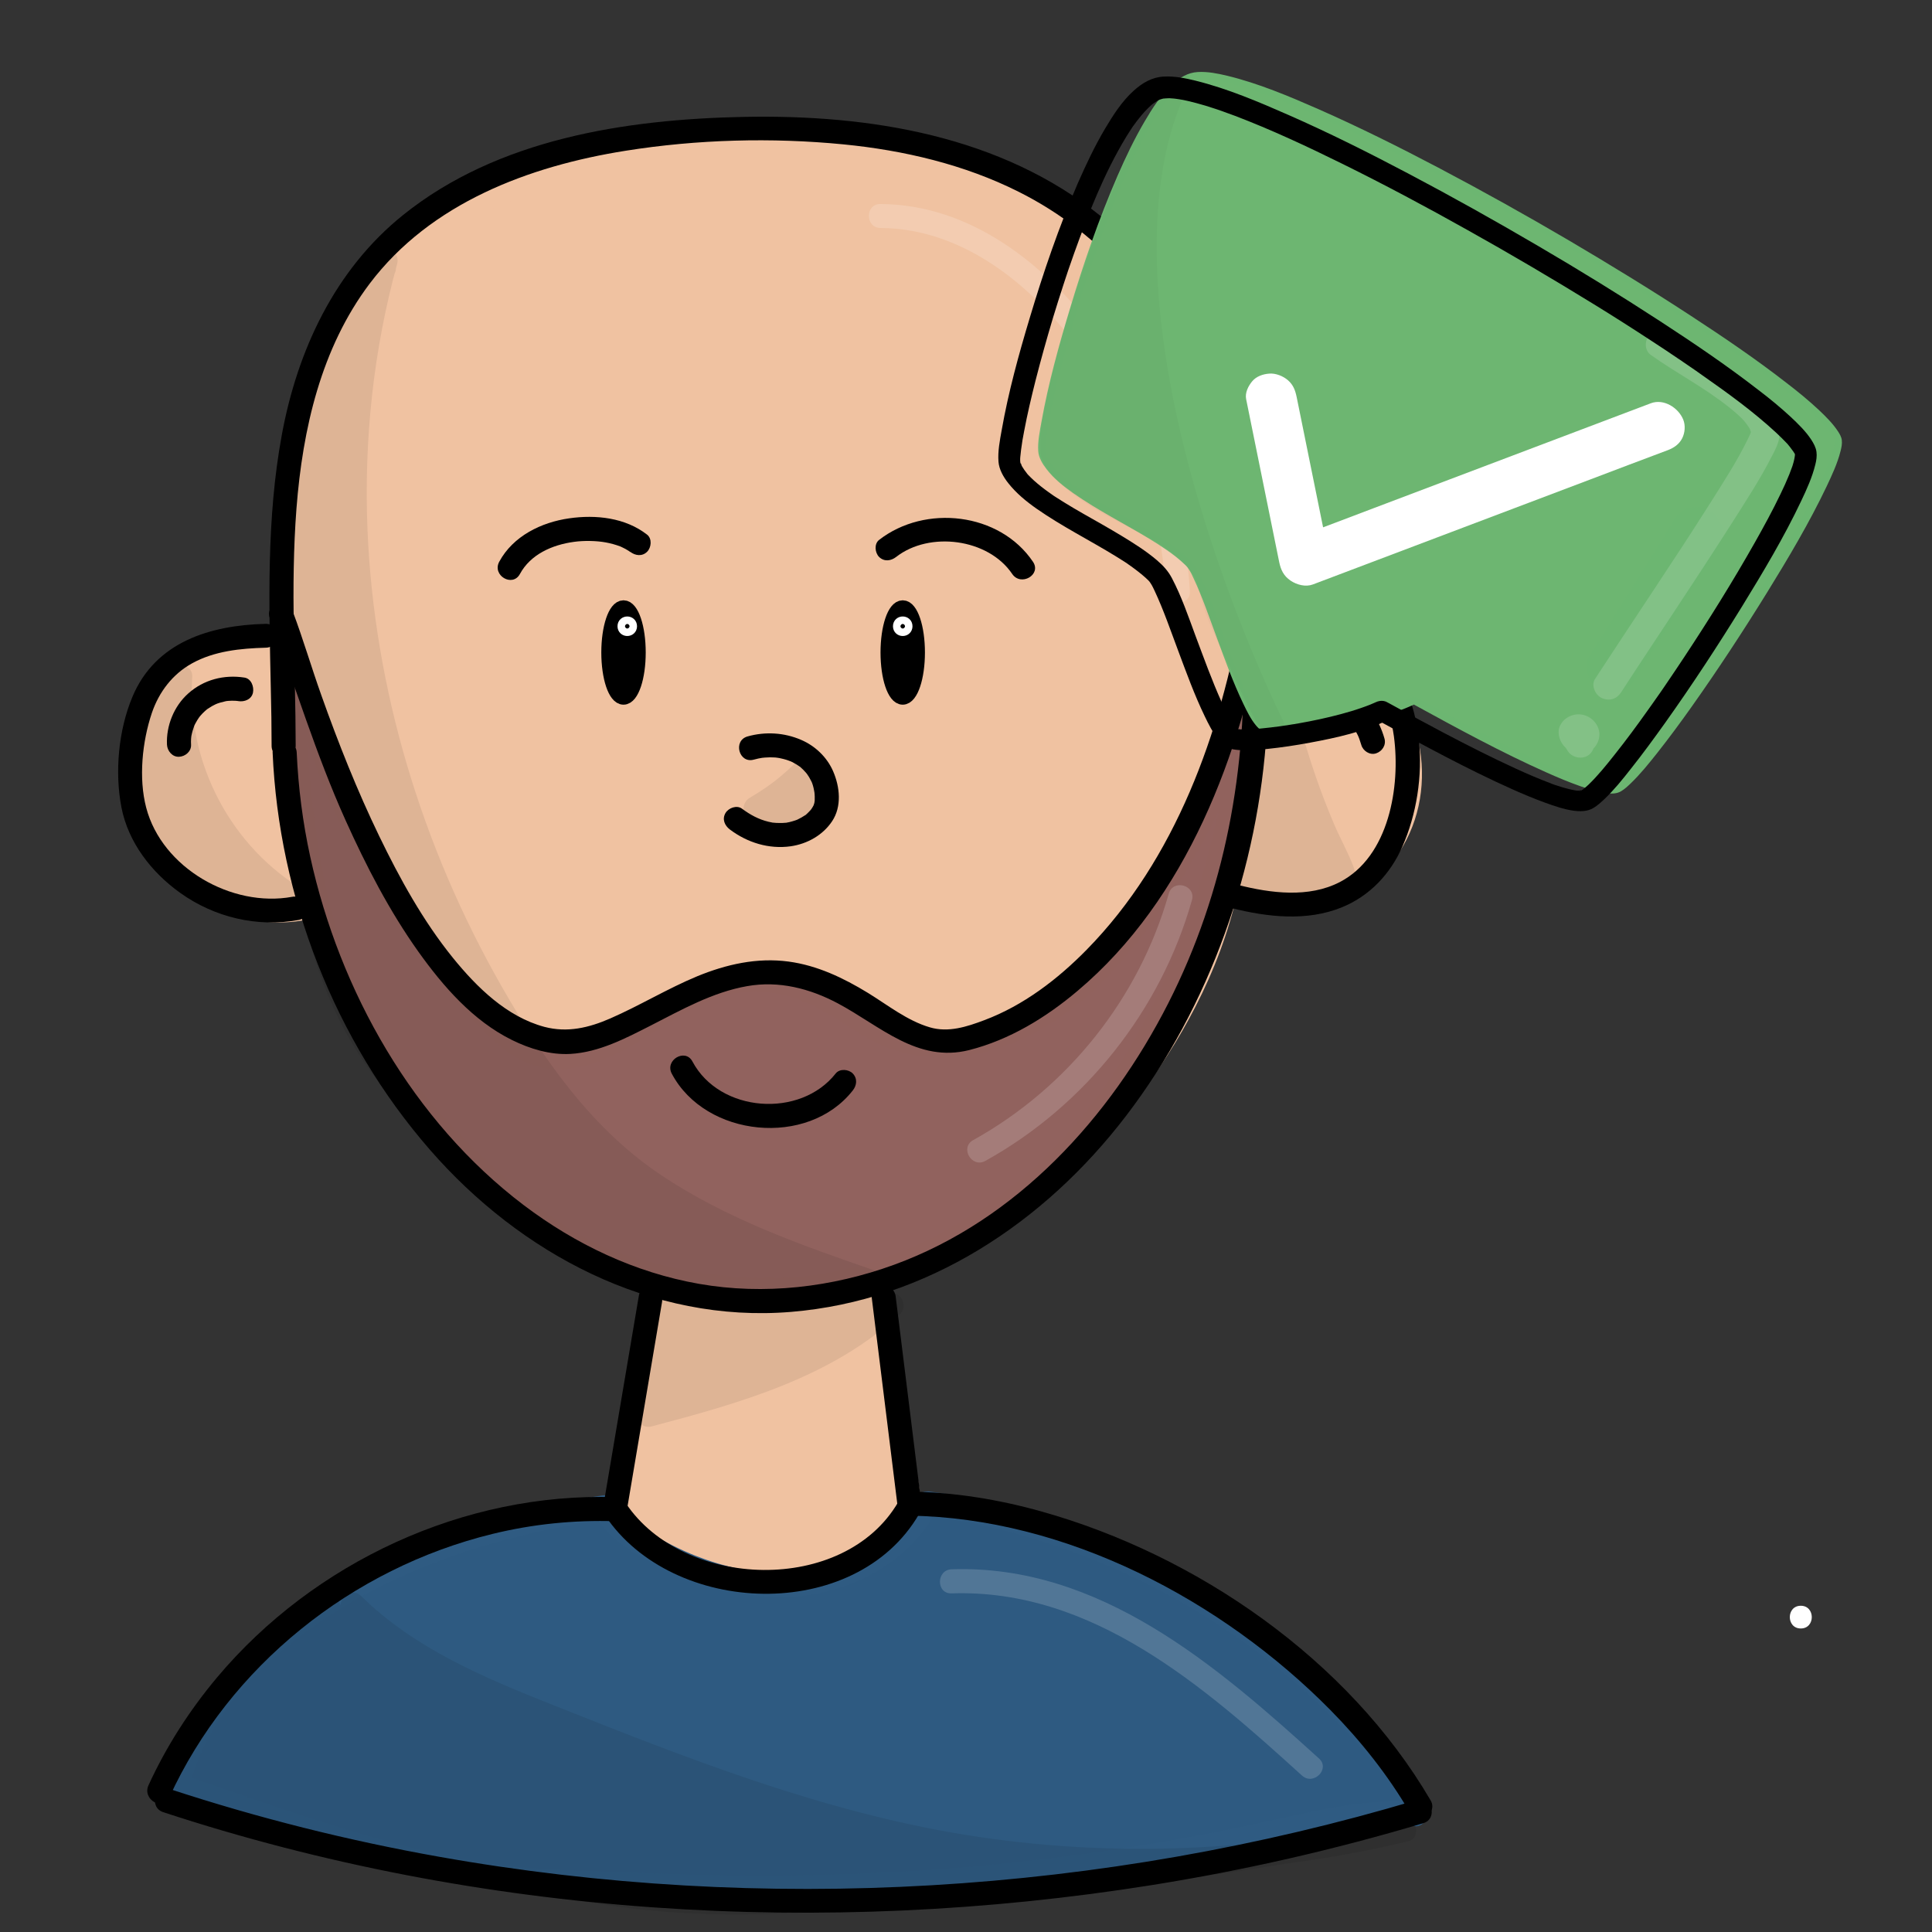 <?xml version="1.0" encoding="utf-8"?>
<!-- Generator: Adobe Adobe Illustrator 24.2.0, SVG Export Plug-In . SVG Version: 6.00 Build 0)  -->
<svg version="1.1" xmlns="http://www.w3.org/2000/svg" xmlns:xlink="http://www.w3.org/1999/xlink" x="0px" y="0px"
	 viewBox="0 0 170.08 170.08" style="enable-background:new 0 0 170.08 170.08;" xml:space="preserve">
<rect x="0" y="0" width="170.08" height="170.08" fill="#333333" stroke="none"/>
<style type="text/css">
	.st0{fill:#F0C2A1;}
	.st1{fill:#2E5A81;}
	.st2{fill:#2F5B82;}
	.st3{fill:#91625E;}
	.st4{fill:#91625D;}
	.st5{stroke:#000000;stroke-width:1.25;stroke-miterlimit:10;}
	.st6{fill:none;stroke:#FFFFFF;stroke-width:1.059;stroke-miterlimit:10;}
	.st7{opacity:0.078;}
	.st8{opacity:0.169;}
	.st9{fill:#FFFFFF;}
	.st10{fill:#ECC9AD;}
	.st11{opacity:0.161;}
	.st12{fill:#F0F6FA;}
	.st13{opacity:0.149;}
	.st14{opacity:0.031;}
	.st15{stroke:#000000;stroke-width:0.064;stroke-miterlimit:10;}
	.st16{fill:#C8354F;}
	.st17{fill:#C93550;}
	.st18{fill:#6DB671;}
	.st19{fill:#6CB671;}
	.st20{fill:#D1DFEA;}
	.st21{fill:#D3E1ED;}
	.st22{fill:#C8354E;}
	.st23{fill:#F3C058;}
	.st24{fill:#C8AE9D;}
	.st25{opacity:0.141;}
	.st26{fill:#D15238;}
	.st27{fill:#D15239;}
</style>
<g id="Ebene_4_5_">
</g>
<g id="Ebene_6_11_">
</g>
<g id="Ebene_7_5_">
	<g>
		<path class="st0" d="M24.93,56.21C17.71,55.69,11,62.95,12.12,70.09c1.12,7.14,9.73,12.01,16.45,9.31
			c3.68,15,15.55,27.72,30.28,32.47c-1.41,7.61-3.26,13.39-4.68,20.99c7.82,5.32,18.43,8.19,25.88-0.49
			c-0.9-7.19-2.84-11.96-3.73-19.15c14.66-5.43,28.26-19.75,31.61-34.98c6.93,2.69,15.83-0.1,16.2-10.26
			c0.27-7.41-7.41-14.09-14.64-12.37c2.48-23.76-13.33-44.29-42.41-43.17c-34.68,1.33-43,18.05-42.17,44.22"/>
		<g>
			<path class="st0" d="M24.93,55.15c-6.36-0.35-12.33,4.58-13.69,10.73c-1.36,6.12,2.44,11.87,8.02,14.23
				c3.04,1.28,6.49,1.51,9.59,0.32c-0.43-0.25-0.87-0.49-1.3-0.74c3,11.98,10.95,22.48,21.5,28.86c2.99,1.81,6.2,3.26,9.52,4.35
				c-0.25-0.43-0.49-0.87-0.74-1.3c-1.33,7.05-3.35,13.94-4.68,20.99c-0.09,0.49,0.07,0.92,0.49,1.2
				c4.84,3.26,10.78,5.78,16.73,5.07c2.98-0.36,5.71-1.54,8.05-3.41c1.16-0.93,2.83-2.07,2.61-3.68c-0.26-1.95-0.61-3.89-1.03-5.82
				c-0.92-4.23-2.07-8.41-2.62-12.72c-0.26,0.34-0.52,0.68-0.78,1.02c12.15-4.56,22.7-14.08,28.63-25.61
				c1.65-3.2,2.93-6.59,3.72-10.11c-0.43,0.25-0.87,0.49-1.3,0.74c5.24,1.97,11.68,1.04,15.14-3.68c4.17-5.68,2.64-13.85-2.68-18.18
				c-3.07-2.5-6.99-3.68-10.9-2.82c0.45,0.34,0.89,0.68,1.34,1.02c0.97-9.61-0.98-19.61-6.5-27.65
				c-5.58-8.12-14.25-13.44-23.82-15.5c-5.85-1.26-11.82-1.3-17.76-0.8c-5.19,0.44-10.39,1.28-15.34,2.95
				c-7.66,2.59-14.4,7.32-18.35,14.5c-4.57,8.32-5.21,18.25-4.93,27.55c0.04,1.36,2.16,1.37,2.12,0c-0.24-8.04,0.16-16.52,3.42-24
				c3.01-6.91,8.53-11.99,15.43-14.92c4.33-1.84,8.99-2.89,13.63-3.52c5.63-0.76,11.43-1.07,17.09-0.4
				c9.6,1.13,18.74,5.41,24.95,12.93c6.64,8.02,8.97,18.66,7.93,28.87c-0.07,0.72,0.73,1.15,1.34,1.02
				c5.97-1.31,12.08,3.42,13.16,9.27c0.94,5.13-1.86,10.54-7.01,11.88c-2.56,0.67-5.25,0.36-7.7-0.56c-0.52-0.2-1.19,0.22-1.3,0.74
				c-3.47,15.36-16.28,28.77-30.88,34.24c-0.39,0.15-0.84,0.54-0.78,1.02c0.83,6.47,2.9,12.69,3.73,19.15
				c0.1-0.25,0.21-0.5,0.31-0.75c-3.17,3.62-7.39,5.53-12.22,5.17c-4.48-0.33-8.71-2.38-12.38-4.85c0.16,0.4,0.32,0.8,0.49,1.2
				c1.33-7.05,3.35-13.94,4.68-20.99c0.11-0.58-0.16-1.11-0.74-1.3c-14.42-4.71-25.86-17.02-29.54-31.73
				c-0.13-0.52-0.78-0.94-1.3-0.74c-5.87,2.25-13.25-1.36-14.91-7.49c-1.87-6.91,4.65-14,11.56-13.62
				C26.29,57.34,26.29,55.22,24.93,55.15L24.93,55.15z"/>
		</g>
	</g>
</g>
<g id="Ebene_10_4_">
	<g>
		<path class="st1" d="M15.56,157.46c0.71-3.58,2.74-6.78,5.17-9.52c8.12-9.14,20.45-13.47,32.56-15.27
			c0.31,1.09,1.29,1.83,2.23,2.46c4.12,2.72,8.96,4.6,13.9,4.39s9.93-2.8,12.17-7.19c15.92,2.1,30.9,10.56,40.89,23.09
			c1.01,1.27,2.01,2.67,2.1,4.29c-4.06-0.38-8.1,0.63-12.08,1.51c-14.94,3.31-30.24,4.97-45.55,4.94
			c-5.36-0.01-10.72-0.23-16.08-0.45c-2.91-0.12-5.82-0.24-8.69-0.68c-3.01-0.47-5.95-1.29-8.88-2.15
			c-5.8-1.71-11.56-3.57-17.27-5.57"/>
		<g>
			<path class="st2" d="M16.58,157.74c1.63-7.7,8.65-13.55,15.23-17.19c6.7-3.71,14.22-5.72,21.76-6.86
				c-0.43-0.25-0.87-0.49-1.3-0.74c1.01,2.76,4.43,4.29,6.93,5.43c2.94,1.33,6.11,2.2,9.36,2.22c5.58,0.04,11.28-2.69,13.96-7.73
				c-0.4,0.16-0.8,0.32-1.2,0.49c13.21,1.78,25.71,7.83,35.27,17.13c1.32,1.28,2.58,2.62,3.78,4.02c1.27,1.48,2.96,3.18,3.17,5.21
				c0.35-0.35,0.71-0.71,1.06-1.06c-3.4-0.28-6.75,0.31-10.06,1.03c-3.47,0.76-6.94,1.52-10.44,2.15
				c-7.12,1.28-14.3,2.19-21.51,2.72c-7.14,0.52-14.31,0.65-21.47,0.47c-3.57-0.09-7.15-0.23-10.72-0.38
				c-3.62-0.15-7.21-0.38-10.76-1.17c-7.9-1.75-15.68-4.51-23.32-7.18c-1.29-0.45-1.84,1.59-0.56,2.04
				c6.91,2.42,13.9,4.76,20.98,6.61c6.86,1.8,13.92,1.86,20.97,2.09c14.44,0.48,28.83-0.21,43.1-2.51
				c4.02-0.65,8.02-1.41,11.99-2.29c3.9-0.86,7.78-1.8,11.8-1.47c0.53,0.04,1.11-0.52,1.06-1.06c-0.35-3.42-3.26-6.22-5.5-8.62
				c-2.39-2.56-5.01-4.91-7.79-7.04c-5.61-4.3-11.91-7.66-18.59-9.95c-3.86-1.32-7.84-2.25-11.89-2.79
				c-0.46-0.06-0.96,0.04-1.2,0.49c-2.26,4.25-6.97,6.59-11.69,6.68c-2.67,0.05-5.3-0.55-7.77-1.52c-1.34-0.53-2.63-1.19-3.87-1.93
				c-1.08-0.64-2.58-1.38-3.04-2.64c-0.22-0.59-0.69-0.83-1.3-0.74c-7.97,1.2-15.92,3.41-22.94,7.46
				c-6.77,3.9-13.83,10.1-15.52,18.07C14.26,158.51,16.3,159.08,16.58,157.74L16.58,157.74z"/>
		</g>
	</g>
</g>
<g id="Ebene_8_6_">
	<g>
		<path class="st3" d="M25.6,59.44c0.56,10.46,1.23,21.3,6.15,30.55c3.11,5.84,7.76,10.71,12.69,15.14c2.21,1.98,4.51,3.91,7.18,5.2
			c2.14,1.03,4.47,1.62,6.79,2.11c2.95,0.62,5.94,1.1,8.95,1.14c12.39,0.14,23.97-7.49,31.03-17.65s10.19-22.55,11.7-34.82
			c-2.13,7.02-5.43,13.69-9.72,19.64c-2.63,3.65-5.71,7.1-9.66,9.25c-3.95,2.15-8.91,2.84-12.98,0.92c-1.51-0.71-2.84-1.74-4.28-2.6
			c-2.49-1.48-5.42-2.42-8.3-2.05c-4.93,0.63-8.64,4.83-13.36,6.36c-1.21,0.39-2.51,0.6-3.77,0.37c-2.01-0.38-3.63-1.85-5.05-3.33
			c-7.96-8.24-13.68-18.61-16.4-29.72"/>
		<g>
			<path class="st4" d="M24.54,59.44c0.55,10.27,1.19,20.95,5.9,30.31c2.3,4.58,5.58,8.62,9.17,12.25c3.59,3.63,7.54,7.55,12.29,9.6
				c2.36,1.02,4.88,1.6,7.4,2.09c2.72,0.53,5.48,0.92,8.25,0.94c4.52,0.02,8.99-0.98,13.14-2.73c8.49-3.59,15.48-10.16,20.26-17.97
				c6.07-9.91,8.77-21.42,10.2-32.83c0.15-1.22-1.74-1.38-2.08-0.28c-2.37,7.71-6.1,15.17-11.18,21.46
				c-4.6,5.7-12.49,11.37-20.03,7.52c-1.87-0.96-3.5-2.32-5.41-3.21c-1.69-0.79-3.48-1.32-5.34-1.44c-3.61-0.23-6.76,1.5-9.73,3.35
				c-2.93,1.83-6.96,4.78-10.52,2.96c-1.69-0.86-3.01-2.39-4.27-3.77c-1.35-1.48-2.64-3.02-3.85-4.62
				c-5.24-6.97-9.03-14.95-11.13-23.41c-0.33-1.32-2.37-0.76-2.04,0.56c1.98,7.95,5.41,15.52,10.11,22.23
				c2.3,3.28,4.88,6.6,7.9,9.26c1.39,1.22,3,2.22,4.88,2.41c1.96,0.19,3.9-0.46,5.65-1.28c3.36-1.57,6.23-4.25,9.86-5.24
				c2.16-0.59,4.38-0.34,6.46,0.43c2.11,0.78,3.84,2.17,5.78,3.28c7.35,4.21,15.82,0.41,21.17-5.21
				c6.49-6.81,11.01-15.78,13.75-24.71c-0.69-0.09-1.39-0.19-2.08-0.28c-2.28,18.23-8.74,37.88-25.86,47.25
				c-3.82,2.09-8.05,3.55-12.39,4c-4.99,0.52-10.1-0.29-14.91-1.61c-5.06-1.39-8.85-4.59-12.6-8.12c-3.54-3.34-6.87-6.96-9.43-11.11
				c-5.91-9.59-6.6-21.11-7.19-32.07C26.58,58.08,24.46,58.07,24.54,59.44L24.54,59.44z"/>
		</g>
	</g>
</g>
<g id="Ebene_5_10_">
	<g>
		<g>
			<path d="M24,66.25c0.55,12.74,5.46,25.34,13.85,34.97c7.94,9.12,19.46,15.29,31.79,14.27c11.96-0.99,22.29-7.85,29.47-17.23
				c7.43-9.7,11.68-21.87,12.41-34.03c0.48-7.96-0.14-16.37-2.07-24.11c-2-8.05-5.95-15.74-12.48-21.04
				c-8.83-7.15-20.43-9.01-31.49-8.79c-10.4,0.21-21.66,1.93-30.01,8.65c-5.99,4.82-9.29,11.9-10.66,19.34
				c-1.36,7.36-1.13,14.87-0.97,22.32c0.04,1.69,0.07,3.37,0.07,5.06c0,1.36,2.12,1.36,2.12,0c-0.01-6.97-0.47-13.94,0.07-20.91
				c0.54-6.97,2.16-14.11,6.45-19.79c5.36-7.09,14.02-10.34,22.53-11.69c6.29-1,12.84-1.18,19.18-0.56
				c5.3,0.52,10.63,1.77,15.41,4.17c7.47,3.74,12.91,10.17,15.9,17.92c2.68,6.94,3.6,14.41,3.86,21.8
				c0.39,11.02-1.56,21.84-6.59,31.73c-5.12,10.06-13.32,19.07-24.13,23.01c-5.46,1.99-11.43,2.69-17.18,1.68
				c-5.64-0.99-10.89-3.49-15.44-6.94C36.36,98.7,29.9,87.25,27.31,75.42c-0.66-3.02-1.05-6.08-1.19-9.17
				C26.06,64.9,23.95,64.89,24,66.25L24,66.25z"/>
		</g>
	</g>
	<g>
		<g>
			<path d="M23.38,54.92c-4.87,0.12-9.69,1.58-11.72,6.42c-1.23,2.92-1.57,6.63-0.97,9.73c0.6,3.1,2.65,5.73,5.17,7.53
				c3,2.15,6.78,3.06,10.42,2.39c1.34-0.24,0.77-2.29-0.56-2.04c-5.3,0.97-11.46-2.53-12.85-7.85c-0.68-2.59-0.35-5.82,0.5-8.34
				c0.63-1.85,1.82-3.41,3.53-4.36c1.96-1.09,4.28-1.32,6.48-1.38C24.74,57.01,24.75,54.89,23.38,54.92L23.38,54.92z"/>
		</g>
	</g>
	<g>
		<g>
			<path d="M111.91,56.55c5.67-1.54,10.07,2.87,10.8,8.27c0.59,4.4-0.42,10.58-4.76,12.83c-2.74,1.42-6.08,0.98-8.94,0.26
				c-1.32-0.33-1.89,1.71-0.56,2.04c3.14,0.79,6.61,1.18,9.69-0.08c2.45-1,4.27-2.95,5.32-5.35c2.46-5.59,2.25-13.6-2.57-17.89
				c-2.64-2.34-6.15-3.06-9.53-2.14C110.04,54.87,110.6,56.91,111.91,56.55L111.91,56.55z"/>
		</g>
	</g>
	<g>
		<g>
			<path d="M23.75,54.41c2.24,5.94,4.05,11.99,6.67,17.8c1.81,4.02,3.85,7.97,6.41,11.57c2.18,3.05,4.81,6.08,8.23,7.77
				c1.57,0.78,3.38,1.33,5.15,1.23c2.52-0.14,4.86-1.37,7.06-2.49c2.72-1.39,5.47-2.95,8.52-3.48c2.78-0.49,5.5,0.21,7.95,1.51
				c3.76,2,7.02,5.27,11.59,4.12c3.54-0.9,6.75-2.86,9.52-5.2c9.62-8.1,14.42-20.91,16.53-32.96c0.23-1.33-1.81-1.91-2.04-0.56
				c-1.89,10.8-5.85,21.92-13.68,29.89c-2.55,2.6-5.57,4.91-9.01,6.2c-1.53,0.58-3.17,1.11-4.79,0.63
				c-1.99-0.58-3.71-1.96-5.45-3.03c-2.16-1.32-4.46-2.42-6.99-2.76c-2.77-0.37-5.47,0.24-8.03,1.29c-2.63,1.09-5.06,2.58-7.67,3.72
				c-1.88,0.82-3.77,1.27-5.79,0.74c-3.32-0.89-5.95-3.48-8.06-6.08c-2.62-3.24-4.67-6.96-6.48-10.7c-1.95-4.03-3.6-8.19-5.1-12.41
				c-0.87-2.44-1.6-4.94-2.51-7.36C25.31,52.59,23.27,53.14,23.75,54.41L23.75,54.41z"/>
		</g>
	</g>
	<g>
		<g>
			<path d="M59.14,94.52c2.98,5.61,11.98,6.51,15.93,1.48c0.36-0.45,0.43-1.05,0-1.5c-0.36-0.37-1.14-0.45-1.5,0
				c-3.12,3.97-10.21,3.46-12.61-1.05C60.33,92.25,58.5,93.32,59.14,94.52L59.14,94.52z"/>
		</g>
	</g>
	<g>
		<g>
			<path d="M66.37,66.87c0.26-0.07,0.53-0.13,0.8-0.17c-0.23,0.04,0.1-0.01,0.17-0.01c0.15-0.01,0.3-0.02,0.45-0.02
				c0.12,0,0.24,0,0.36,0.01c0.08,0,0.15,0.01,0.23,0.02c0.03,0,0.22,0.03,0.08,0.01c-0.17-0.02,0.13,0.02,0.13,0.02
				c0.06,0.01,0.12,0.02,0.18,0.04c0.15,0.03,0.29,0.07,0.43,0.11c0.11,0.03,0.23,0.08,0.34,0.12c0.19,0.06,0.03,0.01-0.01-0.01
				c0.07,0.03,0.13,0.06,0.2,0.09c0.24,0.12,0.46,0.26,0.68,0.41c0.14,0.1-0.18-0.16,0.03,0.02c0.04,0.04,0.09,0.08,0.13,0.12
				c0.09,0.08,0.17,0.16,0.25,0.25c0.04,0.04,0.08,0.09,0.12,0.13c0,0,0.18,0.22,0.09,0.1c-0.08-0.1,0.03,0.05,0.05,0.08
				c0.05,0.08,0.1,0.15,0.15,0.23c0.07,0.12,0.13,0.24,0.2,0.37c0.02,0.04,0.07,0.19,0.01,0.01c0.02,0.06,0.05,0.12,0.07,0.18
				c0.04,0.12,0.08,0.25,0.11,0.38c0.02,0.08,0.04,0.17,0.05,0.25c0.01,0.06,0.04,0.23,0.02,0.08c0.04,0.3,0.04,0.6,0.03,0.9
				c0.01-0.24-0.01,0-0.03,0.1c-0.01,0.05-0.04,0.1-0.05,0.15c-0.05,0.23,0.1-0.16-0.01,0.04c-0.05,0.1-0.1,0.19-0.16,0.28
				c-0.04,0.06-0.08,0.11-0.12,0.17c-0.09,0.12,0.12-0.13,0.01-0.02c-0.09,0.09-0.17,0.19-0.27,0.28c-0.04,0.04-0.09,0.08-0.13,0.12
				c-0.2,0.19,0.16-0.1-0.07,0.05c-0.23,0.15-0.45,0.28-0.69,0.39c-0.15,0.07,0.14-0.05-0.02,0.01c-0.06,0.02-0.12,0.05-0.19,0.07
				c-0.16,0.05-0.32,0.1-0.49,0.14c-0.08,0.02-0.17,0.03-0.25,0.05c-0.19,0.04,0.03,0-0.09,0.01c-0.18,0.01-0.36,0.03-0.54,0.02
				c-0.19,0-0.38-0.01-0.56-0.03c-0.21-0.02,0.24,0.06-0.12-0.02c-0.1-0.02-0.2-0.04-0.29-0.06c-0.87-0.21-1.6-0.61-2.33-1.15
				c-0.46-0.34-1.18-0.07-1.45,0.38c-0.32,0.54-0.08,1.1,0.38,1.45c1.54,1.16,3.44,1.75,5.36,1.48c1.45-0.21,2.82-0.97,3.64-2.2
				c0.87-1.3,0.69-3.03,0.09-4.41c-0.54-1.24-1.58-2.23-2.82-2.76c-1.48-0.64-3.15-0.74-4.71-0.3C64.5,65.2,65.05,67.25,66.37,66.87
				L66.37,66.87z"/>
		</g>
	</g>
	<g>
		<g>
			<path d="M45.77,50.53c0.93-1.72,2.83-2.57,4.77-2.83c0.85-0.12,1.97-0.1,2.78,0.05c0.44,0.08,0.88,0.2,1.3,0.36
				c0.05,0.02,0.01,0,0.15,0.07c0.1,0.05,0.19,0.09,0.28,0.14c0.09,0.05,0.18,0.1,0.27,0.16c0.03,0.02,0.31,0.22,0.15,0.09
				c0.45,0.35,1.06,0.44,1.5,0c0.37-0.37,0.45-1.14,0-1.5c-1.92-1.5-4.51-1.78-6.86-1.44c-2.46,0.35-4.94,1.56-6.16,3.82
				C43.3,50.66,45.12,51.73,45.77,50.53L45.77,50.53z"/>
		</g>
	</g>
	<g>
		<g>
			<path d="M78.89,49.03c2.93-2.29,8.11-1.63,10.22,1.5c0.76,1.12,2.59,0.07,1.83-1.07c-2.94-4.36-9.5-5.08-13.55-1.93
				c-0.45,0.35-0.37,1.13,0,1.5C77.84,49.47,78.44,49.38,78.89,49.03L78.89,49.03z"/>
		</g>
	</g>
	<ellipse class="st5" cx="54.89" cy="57.44" rx="1.33" ry="3.97"/>
	<ellipse class="st5" cx="79.47" cy="57.44" rx="1.33" ry="3.97"/>
	<g>
		<g>
			<path d="M53.26,133.4c5.95,8.92,22.04,9.53,27.65-0.11c0.69-1.18-1.14-2.25-1.83-1.07c-4.77,8.2-18.91,7.73-23.99,0.11
				C54.33,131.2,52.5,132.26,53.26,133.4L53.26,133.4z"/>
		</g>
	</g>
	<g>
		<g>
			<path d="M54.17,131.8c-13.31-0.43-26.53,5.71-35.07,15.88c-2.42,2.89-4.46,6.06-6.03,9.49c-0.56,1.23,1.26,2.31,1.83,1.07
				c5.31-11.59,16.1-20.18,28.44-23.2c3.55-0.87,7.18-1.24,10.84-1.12C55.54,133.97,55.53,131.85,54.17,131.8L54.17,131.8z"/>
		</g>
	</g>
	<g>
		<g>
			<path d="M80.05,133.43c13.79,0.19,27.52,7.44,37.07,17.11c2.68,2.72,5.06,5.72,6.99,9.02c0.69,1.18,2.52,0.11,1.83-1.07
				c-7.25-12.4-20.56-21.58-34.25-25.43c-3.78-1.06-7.7-1.7-11.63-1.75C78.69,131.3,78.69,133.41,80.05,133.43L80.05,133.43z"/>
		</g>
	</g>
	<g>
		<g>
			<path d="M14.37,159.53c27.9,9.17,58.08,11.04,87.03,6.42c8.08-1.29,16.07-3.11,23.9-5.45c1.3-0.39,0.75-2.43-0.56-2.04
				c-27.74,8.28-57.55,10.07-86.06,5c-8.05-1.43-15.98-3.42-23.75-5.97C13.63,157.06,13.08,159.11,14.37,159.53L14.37,159.53z"/>
		</g>
	</g>
	<g>
		<g>
			<path d="M56.24,114.07c-1.03,6.08-2.05,12.15-3.08,18.23c-0.23,1.33,1.82,1.91,2.04,0.56c1.03-6.08,2.05-12.15,3.08-18.23
				C58.5,113.3,56.46,112.72,56.24,114.07L56.24,114.07z"/>
		</g>
	</g>
	<g>
		<g>
			<path d="M76.73,114.14c0.75,6.08,1.51,12.15,2.26,18.23c0.17,1.33,2.29,1.35,2.12,0c-0.75-6.08-1.51-12.15-2.26-18.23
				C78.69,112.81,76.57,112.79,76.73,114.14L76.73,114.14z"/>
		</g>
	</g>
</g>
<g id="Ebene_11_1_">
	<g>
		<g>
			<path d="M114.48,61.03c0.03,0,0.33,0.04,0.08,0.01c0.09,0.01,0.18,0.03,0.27,0.05c0.17,0.03,0.33,0.07,0.49,0.11
				c0.16,0.04,0.32,0.09,0.48,0.15c0.09,0.03,0.17,0.06,0.26,0.09c0.03,0.01,0.3,0.13,0.09,0.03c0.3,0.15,0.61,0.29,0.89,0.47
				c0.16,0.1,0.31,0.2,0.46,0.31c0.02,0.01,0.22,0.17,0.11,0.08c-0.1-0.07,0.12,0.1,0.14,0.12c0.26,0.22,0.5,0.45,0.73,0.7
				c0.11,0.12,0.22,0.25,0.33,0.38c-0.14-0.17,0.03,0.04,0.06,0.08c0.05,0.07,0.11,0.15,0.16,0.23c0.19,0.28,0.35,0.57,0.5,0.88
				c0.04,0.08,0.08,0.17,0.11,0.25c-0.09-0.22,0.02,0.06,0.03,0.09c0.06,0.17,0.12,0.35,0.17,0.52c0.15,0.53,0.75,0.92,1.3,0.74
				c0.54-0.18,0.9-0.73,0.74-1.3c-0.95-3.34-3.98-5.76-7.41-6.1c-0.55-0.05-1.08,0.53-1.06,1.06
				C113.45,60.59,113.89,60.97,114.48,61.03L114.48,61.03z"/>
		</g>
	</g>
	<g>
		<g>
			<path d="M21.52,59.65c-1.79-0.28-3.59,0.18-4.95,1.4c-1.25,1.11-1.95,2.84-1.87,4.51c0.03,0.55,0.47,1.09,1.06,1.06
				c0.55-0.02,1.09-0.47,1.06-1.06c-0.01-0.17-0.01-0.34,0-0.51c0-0.07,0.01-0.14,0.02-0.21c0.01-0.08,0.01-0.06-0.01,0.07
				c0.01-0.04,0.01-0.08,0.02-0.13c0.06-0.31,0.15-0.61,0.26-0.91c0.04-0.12-0.08,0.16,0.01-0.02c0.04-0.08,0.07-0.15,0.12-0.23
				c0.08-0.15,0.17-0.3,0.27-0.44c0.02-0.02,0.16-0.22,0.07-0.1c-0.09,0.12,0.06-0.07,0.08-0.09c0.11-0.13,0.23-0.25,0.36-0.37
				c0.05-0.05,0.11-0.1,0.16-0.14c0.03-0.03,0.07-0.06,0.1-0.08c-0.09,0.07-0.1,0.08-0.04,0.03c0.14-0.08,0.27-0.18,0.41-0.26
				c0.08-0.04,0.15-0.08,0.23-0.12c0.02-0.01,0.25-0.12,0.11-0.06c-0.13,0.06,0.13-0.05,0.16-0.06c0.07-0.02,0.14-0.05,0.21-0.07
				c0.17-0.05,0.34-0.09,0.51-0.13c0.03-0.01,0.27-0.04,0.12-0.02c-0.15,0.02,0.09-0.01,0.12-0.01c0.18-0.01,0.35-0.02,0.53-0.01
				c0.09,0,0.18,0.01,0.26,0.02c0.23,0.01-0.18-0.03,0.07,0.01c0.54,0.09,1.17-0.14,1.3-0.74C22.38,60.44,22.11,59.74,21.52,59.65
				L21.52,59.65z"/>
		</g>
	</g>
</g>
<g id="Ebene_12_1_">
	<circle class="st6" cx="55.22" cy="55.13" r="0.33"/>
	<circle class="st6" cx="79.47" cy="55.13" r="0.33"/>
</g>
<g id="Ebene_13_1_">
	<g class="st7">
		<path d="M33.94,22.96c-6.41,23.07-1.09,48.55,11.89,68.69c2.08,3.23,4.37,6.37,7.16,9.01c6.56,6.22,15.4,9.34,23.95,12.29
			c-5.2,0.18-10.41,0-15.59-0.54c-3.34-0.35-6.72-0.87-9.74-2.31c-2.51-1.2-4.68-3-6.79-4.8c-5.37-4.59-10.69-9.5-13.94-15.77
			c-3.7-7.12-4.41-15.37-4.9-23.37c-0.46-7.34-0.79-14.73,0.15-22.02s3.23-14.54,7.6-20.46"/>
		<g>
			<path d="M32.92,22.68c-3.85,14.02-3.5,28.93,0.23,42.94c1.88,7.03,4.6,13.85,8.05,20.26c3.51,6.52,7.67,13.09,13.57,17.69
				c6.44,5.03,14.26,7.76,21.9,10.4c0.09-0.69,0.19-1.39,0.28-2.08c-4.23,0.14-8.46,0.05-12.67-0.28
				c-3.93-0.31-8.08-0.63-11.73-2.25c-3.49-1.55-6.39-4.27-9.22-6.77c-2.75-2.44-5.42-4.99-7.74-7.86
				c-4.94-6.11-7.08-13.43-7.94-21.13c-0.9-8.1-1.39-16.45-0.91-24.59c0.52-8.78,2.67-17.6,7.91-24.79c0.8-1.1-1.03-2.16-1.83-1.07
				c-10.04,13.79-8.97,32.37-7.49,48.49c0.72,7.85,2.35,15.65,6.95,22.2c2.2,3.14,4.85,5.94,7.66,8.54
				c2.84,2.63,5.78,5.36,9.05,7.45c3.81,2.44,8.19,3.21,12.62,3.66c5.1,0.52,10.22,0.69,15.35,0.52c1.22-0.04,1.41-1.69,0.28-2.08
				c-6.61-2.28-13.33-4.62-19.17-8.57c-6.11-4.13-10.31-10.22-13.92-16.54C37.17,74.59,32.93,60.7,32.35,46.61
				c-0.32-7.88,0.52-15.76,2.61-23.37C35.32,21.92,33.28,21.36,32.92,22.68L32.92,22.68z"/>
		</g>
	</g>
	<g class="st7">
		<path d="M57.09,124.55c7.66-2.02,15.66-4.22,21.41-9.64c-6.43,0.52-13.03,1.02-19.24-0.75c-0.2-0.06-0.41-0.12-0.61-0.05
			c-0.37,0.12-0.49,0.57-0.54,0.96c-0.41,2.79-0.83,5.58-1.24,8.37"/>
		<g>
			<path d="M57.37,125.57c7.77-2.05,15.85-4.31,21.88-9.91c0.64-0.6,0.17-1.88-0.75-1.81c-5.37,0.43-10.88,0.9-16.22-0.08
				c-1.8-0.33-4.57-1.74-5.18,0.89c-0.63,2.76-0.85,5.69-1.26,8.49c-0.2,1.33,1.84,1.91,2.04,0.56c0.36-2.44,0.72-4.88,1.08-7.32
				c0.04-0.27,0.37-1.36,0.01-1.21c0.32-0.13,1.4,0.36,1.76,0.44c1.14,0.25,2.29,0.42,3.44,0.56c4.76,0.55,9.56,0.17,14.32-0.21
				c-0.25-0.6-0.5-1.21-0.75-1.81c-5.75,5.34-13.55,7.42-20.94,9.37C55.49,123.88,56.05,125.92,57.37,125.57L57.37,125.57z"/>
		</g>
	</g>
	<g class="st7">
		<path d="M31.05,141.25c4.84,4.85,11.41,7.5,17.78,10.03c10.05,3.99,20.16,7.99,30.73,10.29c14.48,3.14,29.68,2.98,44.09-0.48
			c-17.2,3.47-34.69,5.38-52.21,6.18c-3.9,0.18-7.81,0.3-11.71,0.06c-5.32-0.33-10.57-1.34-15.77-2.5
			c-9.61-2.15-19.1-4.83-28.41-8.04c3.28-6.02,7.84-11.34,13.29-15.52"/>
		<g>
			<path d="M30.3,142c4.16,4.1,9.39,6.67,14.73,8.89c6.01,2.5,12.1,4.87,18.24,7.04c12.54,4.42,25.48,7.14,38.83,6.93
				c7.35-0.12,14.68-1.05,21.82-2.75c1.33-0.32,0.76-2.31-0.56-2.04c-14.01,2.82-28.2,4.61-42.44,5.59
				c-7.03,0.49-14.16,1.04-21.2,0.6c-7.15-0.44-14.21-2.08-21.15-3.79c-7.68-1.89-15.27-4.14-22.76-6.71
				c0.21,0.52,0.42,1.04,0.63,1.56c3.28-5.96,7.74-11.14,13.12-15.3c1.08-0.83-0.43-2.32-1.5-1.5c-5.51,4.26-10.09,9.63-13.45,15.73
				c-0.35,0.63-0.02,1.33,0.63,1.56c6.87,2.36,13.83,4.45,20.88,6.24c6.8,1.73,13.7,3.36,20.69,4.09c7.19,0.76,14.47,0.25,21.66-0.2
				c7.22-0.46,14.42-1.11,21.59-1.99c7.99-0.98,15.95-2.25,23.85-3.84c-0.19-0.68-0.38-1.36-0.56-2.04
				c-12.55,2.98-25.68,3.51-38.41,1.45c-12.57-2.04-24.46-6.73-36.23-11.41c-6.04-2.4-12.22-4.97-16.92-9.61
				C30.83,139.55,29.33,141.04,30.3,142L30.3,142z"/>
		</g>
	</g>
	<g class="st7">
		<path d="M15.86,59.62c-0.58,7.86,3.69,15.87,10.55,19.78c-1.31,0.7-2.91,0.35-4.35-0.04c-2.48-0.68-5.13-1.56-6.61-3.66
			c-0.9-1.28-1.25-2.85-1.58-4.38c-0.45-2.11-0.91-4.24-0.91-6.4c0-2.16,0.5-4.38,1.78-6.12"/>
		<g>
			<path d="M14.8,59.62c-0.54,8.29,3.9,16.53,11.07,20.7c0-0.61,0-1.22,0-1.83c-1.12,0.52-2.41,0.16-3.53-0.15
				c-0.96-0.26-1.92-0.54-2.84-0.93c-2.07-0.87-3.48-2.23-4.13-4.41c-0.66-2.22-1.15-4.63-1.31-6.94c-0.16-2.38,0.2-4.74,1.6-6.72
				c0.79-1.12-1.05-2.17-1.83-1.07c-1.63,2.31-2.09,5.2-1.87,7.98c0.12,1.55,0.41,3.09,0.73,4.61c0.28,1.34,0.55,2.7,1.09,3.96
				c1,2.36,2.98,3.78,5.31,4.7c2.41,0.95,5.37,1.95,7.85,0.79c0.74-0.35,0.64-1.46,0-1.83c-6.57-3.82-10.52-11.3-10.02-18.87
				C17.01,58.25,14.89,58.26,14.8,59.62L14.8,59.62z"/>
		</g>
	</g>
	<g class="st7">
		<path d="M111.8,56.49c1.05,6.93,3.17,13.7,6.27,19.98c0.16,0.33,0.31,0.75,0.07,1.02c-0.11,0.12-0.27,0.17-0.43,0.21
			c-2.4,0.62-5.07-0.31-7.36,0.62c-0.41-0.42-0.37-1.08-0.31-1.66c0.7-6.35,0.97-12.75,0.81-19.14"/>
		<g>
			<path d="M110.78,56.77c0.75,4.91,2.02,9.72,3.81,14.35c0.41,1.07,0.85,2.14,1.32,3.19c0.24,0.54,0.49,1.09,0.74,1.62
				c0.07,0.14,0.28,0.79,0.43,0.89c0.08,0.3,0.2,0.25,0.36-0.14c-0.12,0.03-0.24,0.05-0.36,0.08c-2.27,0.09-4.83-0.25-7,0.54
				c0.4,0.16,0.8,0.32,1.2,0.49c-0.4-0.53-0.14-1.36-0.08-1.98c0.09-0.85,0.17-1.7,0.24-2.55c0.15-1.77,0.27-3.54,0.36-5.31
				c0.17-3.48,0.2-6.96,0.12-10.44c-0.03-1.36-2.15-1.37-2.12,0c0.09,3.76,0.04,7.53-0.17,11.29c-0.1,1.84-0.24,3.69-0.41,5.52
				c-0.13,1.39-0.71,3.3,0.22,4.53c0.27,0.35,0.73,0.66,1.2,0.49c2.44-0.89,5.2,0.28,7.6-0.7c1.07-0.44,1.27-1.45,0.87-2.45
				c-0.5-1.27-1.18-2.48-1.71-3.74c-2.2-5.2-3.71-10.67-4.57-16.25C112.61,54.87,110.57,55.44,110.78,56.77L110.78,56.77z"/>
		</g>
	</g>
	<g class="st7">
		<path d="M66.53,71.2c1.67-0.98,3.21-2.18,4.57-3.57c0.65,1.56,1.19,3.62-0.09,4.73c-1.23,1.06-3.12,0.35-4.53-0.44"/>
		<g>
			<path d="M67.07,72.11c1.75-1.02,3.36-2.29,4.78-3.73c-0.59-0.16-1.18-0.31-1.77-0.47c0.23,0.56,0.43,1.14,0.56,1.73
				c0.03,0.15,0.05,0.29,0.08,0.44c0,0.01-0.02-0.23-0.02-0.11c0,0.04,0.01,0.09,0.01,0.13c0.01,0.08,0.01,0.15,0.01,0.23
				c0,0.14,0,0.28-0.01,0.42c0,0.03-0.01,0.06-0.01,0.09c0,0,0.05-0.23,0.02-0.13c-0.02,0.08-0.03,0.16-0.05,0.24
				c-0.02,0.06-0.03,0.12-0.05,0.18c-0.07,0.22,0.09-0.15,0,0c-0.03,0.05-0.05,0.11-0.09,0.16c-0.02,0.04-0.16,0.23-0.05,0.1
				c0.12-0.14-0.05,0.05-0.08,0.08c-0.05,0.05-0.09,0.09-0.14,0.13c-0.14,0.13,0.16-0.1-0.01,0c-0.08,0.05-0.15,0.09-0.23,0.13
				c-0.17,0.09,0.19-0.06,0.01,0c-0.07,0.02-0.15,0.05-0.22,0.06c-0.04,0.01-0.26,0.04-0.09,0.02c0.18-0.02-0.12,0.01-0.16,0.01
				c-0.14,0-0.27,0-0.41-0.01c-0.27-0.02,0.16,0.03-0.03,0c-0.08-0.02-0.16-0.03-0.24-0.05c-0.18-0.04-0.35-0.09-0.53-0.15
				c-0.09-0.03-0.19-0.06-0.28-0.1c-0.04-0.02-0.29-0.12-0.15-0.06c0.13,0.06,0.01,0.01-0.01-0.01c-0.06-0.03-0.11-0.05-0.17-0.08
				c-0.08-0.04-0.16-0.07-0.23-0.11c-0.17-0.09-0.34-0.18-0.51-0.27c-0.48-0.27-1.18-0.13-1.45,0.38c-0.26,0.5-0.14,1.16,0.38,1.45
				c0.7,0.39,1.44,0.73,2.21,0.93c0.79,0.21,1.7,0.29,2.48,0c0.8-0.3,1.5-0.86,1.86-1.65c0.37-0.81,0.4-1.66,0.28-2.54
				c-0.11-0.77-0.35-1.51-0.65-2.23c-0.15-0.35-0.35-0.63-0.74-0.74c-0.36-0.1-0.77,0-1.03,0.27c-0.67,0.68-1.38,1.32-2.13,1.91
				c-0.09,0.07-0.05,0.05,0.01-0.01c-0.04,0.04-0.09,0.07-0.13,0.1c-0.09,0.07-0.18,0.13-0.27,0.2c-0.19,0.14-0.39,0.28-0.59,0.41
				c-0.41,0.28-0.82,0.54-1.25,0.79c-0.48,0.28-0.69,0.97-0.38,1.45C65.93,72.21,66.56,72.41,67.07,72.11L67.07,72.11z"/>
		</g>
	</g>
</g>
<g id="Ebene_14_1_">
	<g class="st8">
		<g>
			<path class="st9" d="M77.51,20.07c7.36,0.04,13.53,5.18,17.63,10.89c4.42,6.16,7.04,13.51,7.49,21.08c0.08,1.35,2.2,1.36,2.12,0
				c-0.5-8.21-3.34-16.23-8.28-22.82c-4.52-6.03-11.1-11.22-18.96-11.26C76.15,17.94,76.15,20.06,77.51,20.07L77.51,20.07z"/>
		</g>
	</g>
	<g class="st8">
		<g>
			<path class="st9" d="M116.6,59.86c0.25,0.28,0.48,0.57,0.71,0.86c-0.06-0.07-0.11-0.14-0.17-0.21c0.54,0.71,1.03,1.45,1.47,2.23
				c0.27,0.48,0.98,0.68,1.45,0.38c0.49-0.32,0.67-0.93,0.38-1.45c-0.66-1.18-1.45-2.29-2.34-3.31c-0.37-0.42-1.13-0.4-1.5,0
				C116.19,58.8,116.21,59.41,116.6,59.86L116.6,59.86z"/>
		</g>
	</g>
	<g class="st8">
		<g>
			<path class="st9" d="M102.89,78.67c-2.6,9.19-8.88,17.07-17.22,21.7c-1.19,0.66-0.13,2.49,1.07,1.83
				c8.81-4.89,15.45-13.27,18.19-22.96C105.3,77.92,103.26,77.36,102.89,78.67L102.89,78.67z"/>
		</g>
	</g>
	<g class="st8">
		<g>
			<path class="st9" d="M83.77,140.27c12.41-0.42,22.24,8.22,30.85,16.04c1.01,0.91,2.51-0.58,1.5-1.5
				c-9.04-8.2-19.35-17.1-32.35-16.66C82.41,138.2,82.4,140.32,83.77,140.27L83.77,140.27z"/>
		</g>
	</g>
	<g>
		<g>
			<path class="st9" d="M158.53,143.36c1.29,0,1.29-2,0-2C157.24,141.36,157.24,143.36,158.53,143.36L158.53,143.36z"/>
		</g>
	</g>
</g>
<g id="Ebene_9_6_">
</g>
<g id="Ebene_3">
	<g>
		<g id="Ebene_2_Kopie_4_">
			<g>
				<path class="st18" d="M124.6,61.75c3.92,2.14,15.81,8.7,17.82,7.71c3.26-1.6,20.45-28.08,19.36-30.86
					c-2.28-5.83-50.33-33.99-56.95-31.83c-5.98,1.95-13.79,30.88-13.07,33.22c1.09,3.55,9.85,6.45,12.96,9.71
					c1.39,1.45,4.7,13.59,6.62,14.45c1.09,0.49,9.52-0.7,13.13-2.46"/>
				<g>
					<path class="st19" d="M124.46,62.02c3.84,2.1,7.7,4.21,11.7,5.99c0.96,0.43,1.94,0.84,2.93,1.19c0.74,0.26,1.49,0.52,2.27,0.62
						c0.47,0.06,0.95,0.08,1.36-0.17c0.31-0.19,0.58-0.44,0.84-0.69c0.85-0.82,1.59-1.74,2.32-2.66c1.04-1.32,2.04-2.67,3.01-4.04
						c2.34-3.3,4.56-6.69,6.69-10.13c1.87-3.03,3.7-6.11,5.23-9.32c0.47-1,0.95-2.02,1.22-3.1c0.08-0.31,0.15-0.64,0.11-0.96
						c-0.03-0.28-0.18-0.54-0.34-0.78c-0.45-0.69-1.07-1.3-1.67-1.87c-0.9-0.84-1.85-1.62-2.83-2.37c-2.71-2.11-5.57-4.05-8.45-5.93
						c-3.53-2.31-7.13-4.51-10.76-6.65c-3.78-2.22-7.6-4.35-11.47-6.39c-3.46-1.82-6.97-3.57-10.55-5.15
						c-2.6-1.14-5.27-2.27-8.03-2.94c-0.84-0.2-1.73-0.38-2.59-0.33c-0.9,0.05-1.62,0.51-2.24,1.08c-1,0.92-1.76,2.1-2.44,3.26
						c-0.91,1.55-1.68,3.17-2.4,4.82c-1.65,3.8-3,7.74-4.19,11.71c-0.98,3.25-1.89,6.54-2.49,9.88c-0.15,0.85-0.35,1.76-0.29,2.64
						c0.04,0.57,0.38,1.12,0.73,1.57c0.64,0.84,1.5,1.51,2.36,2.12c2.15,1.51,4.52,2.69,6.77,4.06c0.99,0.61,1.98,1.25,2.84,2.03
						c0.29,0.27,0.41,0.36,0.59,0.66c0.15,0.23,0.26,0.46,0.37,0.71c0.81,1.72,1.41,3.52,2.07,5.29c0.72,1.95,1.42,3.91,2.33,5.8
						c0.31,0.64,0.63,1.31,1.09,1.87c0.35,0.43,0.7,0.65,1.25,0.7c0.82,0.07,1.66-0.02,2.47-0.1c1.21-0.13,2.42-0.31,3.61-0.54
						c2.3-0.43,4.68-0.95,6.77-1.96c0.36-0.17,0-0.7-0.36-0.53c-1.01,0.49-2.1,0.82-3.19,1.12c-1.24,0.34-2.49,0.61-3.76,0.84
						c-1.14,0.21-2.3,0.37-3.46,0.48c-0.71,0.07-1.57,0.17-2.24,0.05c-0.04-0.01-0.08-0.02-0.13-0.03
						c-0.11-0.02,0.02,0.01-0.06-0.02c-0.03-0.02-0.07-0.04-0.1-0.06c0.07,0.05-0.06-0.06-0.09-0.08c-0.18-0.16-0.31-0.34-0.46-0.57
						c-0.43-0.65-0.76-1.35-1.07-2.05c-0.86-1.94-1.57-3.93-2.3-5.91c-0.61-1.64-1.16-3.33-1.97-4.9c-0.31-0.61-0.72-1.04-1.25-1.49
						c-0.89-0.75-1.89-1.39-2.9-1.99c-2.21-1.34-4.56-2.49-6.66-4.01c-0.81-0.59-1.63-1.25-2.19-2.08c-0.11-0.16-0.2-0.32-0.28-0.5
						c-0.04-0.09-0.08-0.19-0.11-0.29c-0.01-0.02-0.04-0.16-0.01-0.03c-0.02-0.11-0.03-0.23-0.03-0.34
						c-0.01-0.33,0.03-0.68,0.09-1.09c0.07-0.55,0.17-1.09,0.27-1.63c0.29-1.5,0.64-2.98,1.01-4.46c0.98-3.85,2.15-7.65,3.49-11.39
						c1.27-3.51,2.65-7.05,4.58-10.26c0.66-1.09,1.39-2.19,2.36-3.03c0.29-0.25,0.73-0.54,1.08-0.66c0.06-0.02,0.12-0.04,0.19-0.05
						c0.03-0.01,0.06-0.01,0.09-0.02c0.1-0.02-0.04,0,0.07-0.01c0.16-0.02,0.31-0.03,0.47-0.03c0.43,0,0.67,0.03,1.11,0.1
						c0.49,0.08,0.99,0.19,1.47,0.32c1.21,0.32,2.39,0.72,3.56,1.17c3.23,1.22,6.37,2.69,9.47,4.22c3.75,1.85,7.45,3.82,11.1,5.86
						c3.76,2.1,7.47,4.28,11.13,6.54c3.25,2.01,6.47,4.08,9.59,6.28c2.26,1.58,4.52,3.21,6.53,5.09c0.34,0.32,0.67,0.65,0.98,0.99
						c0.06,0.06,0.06,0.06,0.14,0.17c0.06,0.07,0.12,0.14,0.18,0.22c0.1,0.13,0.19,0.26,0.28,0.39c0.04,0.06,0.07,0.11,0.1,0.17
						c0.02,0.03,0.03,0.06,0.05,0.09c-0.05-0.1,0,0.01,0.01,0.03c0.02,0.05,0.04,0.09,0.06,0.14c0.03,0.08-0.01-0.06,0,0.01
						c0,0.03,0.01,0.06,0.01,0.08c0,0.03,0,0.22,0.01,0.11c0,0.08-0.01,0.15-0.02,0.23c-0.03,0.18-0.07,0.36-0.12,0.54
						c-0.27,0.99-0.76,2.04-1.23,3.02c-0.71,1.46-1.48,2.89-2.28,4.3c-1.95,3.44-4.05,6.8-6.23,10.1c-1.97,2.99-4.01,5.95-6.23,8.76
						c-0.72,0.91-1.46,1.83-2.3,2.64c-0.28,0.27-0.42,0.42-0.74,0.61c-0.13,0.08-0.2,0.1-0.35,0.11c-0.27,0.02-0.47,0-0.74-0.05
						c-0.79-0.14-1.56-0.4-2.31-0.68c-0.99-0.37-1.97-0.79-2.93-1.23c-2.2-1-4.35-2.09-6.48-3.22c-1.61-0.85-3.21-1.72-4.81-2.59
						C124.37,61.28,124.1,61.82,124.46,62.02L124.46,62.02z"/>
				</g>
			</g>
		</g>
		<g id="Ebene_8_3_">
			<g>
				<g>
					<path class="st19" d="M147.4,45.78c-2.51,4.01-5.01,8.02-7.52,12.03c-0.27,0.44-0.26,1.16-0.09,1.64
						c0.18,0.51,0.63,1.04,1.14,1.28c0.53,0.24,1.15,0.35,1.71,0.16c0.58-0.2,0.96-0.54,1.27-1.05c2.51-4.01,5.01-8.02,7.52-12.03
						c0.27-0.44,0.26-1.16,0.09-1.64c-0.18-0.51-0.63-1.04-1.14-1.28c-0.53-0.24-1.15-0.35-1.71-0.16
						C148.1,44.93,147.72,45.28,147.4,45.78L147.4,45.78z"/>
				</g>
			</g>
		</g>
		<g id="Ebene_7_3_">
			<g class="st13">
				<g>
					<path class="st9" d="M145.32,31.24c1.13,0.81,2.32,1.53,3.5,2.27c0.32,0.2,0.65,0.41,0.97,0.62c0.16,0.1,0.31,0.2,0.47,0.31
						c0.08,0.05,0.16,0.1,0.23,0.15c0.26,0.17-0.21-0.15,0.04,0.03c0.6,0.41,1.2,0.84,1.77,1.3c0.26,0.21,0.52,0.43,0.77,0.66
						c0.11,0.1,0.22,0.21,0.33,0.32c0.05,0.05,0.1,0.11,0.15,0.16c0.21,0.22-0.14-0.17-0.02-0.02c0.17,0.21,0.33,0.42,0.47,0.64
						c0.03,0.05,0.05,0.11,0.09,0.15c-0.05-0.06-0.14-0.3-0.06-0.11c0.04,0.11,0.07,0.24,0.12,0.34c-0.03-0.06-0.05-0.34-0.03-0.14
						c0,0.05,0.01,0.1,0.02,0.14c0.03,0.28,0.06-0.25,0.01-0.08c-0.02,0.09-0.11,0.4-0.02,0.11c0.1-0.28,0.02-0.05-0.01,0.01
						c-0.02,0.06-0.05,0.13-0.08,0.19c-0.06,0.14-0.13,0.28-0.2,0.42c-0.94,1.92-2.12,3.73-3.26,5.54
						c-1.62,2.56-3.28,5.09-4.95,7.61c-1.58,2.39-3.16,4.77-4.73,7.17c-0.16,0.25-0.32,0.5-0.49,0.75c-0.35,0.54,0.01,1.4,0.6,1.67
						c0.69,0.31,1.33,0.07,1.7-0.5c1.53-2.37,3.1-4.71,4.65-7.07c1.71-2.59,3.42-5.19,5.09-7.81c1.23-1.94,2.5-3.87,3.54-5.92
						c0.27-0.52,0.6-1.12,0.65-1.72c0.12-1.4-0.82-2.59-1.82-3.54c-1.12-1.07-2.45-1.95-3.75-2.8c-1.21-0.79-2.45-1.53-3.65-2.32
						c-0.06-0.04-0.12-0.08-0.18-0.12c-0.18-0.12,0.28,0.19,0.07,0.05c-0.11-0.08-0.22-0.16-0.33-0.24
						c-0.54-0.39-1.34-0.49-1.8,0.04C144.8,29.96,144.73,30.82,145.32,31.24L145.32,31.24z"/>
				</g>
			</g>
			<g class="st13">
				<g>
					<path class="st9" d="M138.04,64.46c-0.08,0.26-0.16,0.51-0.24,0.77c0.77-0.12,1.54-0.25,2.31-0.37
						c-0.2-0.32-0.41-0.64-0.61-0.97c-0.21,0.61-0.42,1.22-0.63,1.82c-0.19,0.04-0.35,0.05-0.54-0.02c-0.08-0.02-0.15-0.05-0.2-0.1
						c-0.11-0.08-0.12-0.09-0.05-0.03c-0.11-0.11-0.18-0.21-0.23-0.35c0.03,0.09,0.03,0.07-0.01-0.05c-0.03-0.1-0.04-0.21-0.02-0.31
						c0.38-0.32,0.77-0.64,1.15-0.96c0.02,0,0.32,0.06,0.16,0.01c0.16,0.05,0.28,0.1,0.41,0.2c-0.13-0.1,0.09,0.11,0.1,0.12
						c-0.1-0.12,0.06,0.11,0.07,0.14c0.05,0.13,0.05,0.28,0.03,0.41c0.03-0.22-0.22,0.39-0.21,0.37c0.09-0.12-0.09,0.08-0.12,0.09
						c-0.06,0.03-0.12,0.06-0.18,0.08c-0.21,0.02-0.27,0.03-0.17,0.03c0.15,0-0.3-0.04-0.15-0.01c0.07,0.02,0.04,0.01-0.08-0.03
						c-0.08-0.01-0.14-0.05-0.2-0.1c-0.25-0.16-0.4-0.43-0.38-0.71c0.01-0.27-0.06,0.11,0.03-0.15c0.09-0.26-0.08,0.08,0.07-0.14
						c0.03-0.07,0.08-0.12,0.14-0.15c0.09-0.07,0.11-0.08,0.06-0.05c-0.09,0.06,0.31-0.1,0.11-0.06c0.57,0.38,1.13,0.76,1.7,1.13
						c-0.02-0.12-0.03-0.24-0.05-0.37c-0.09-0.64-0.67-1.24-1.38-1.19c-0.66,0.05-1.26,0.59-1.16,1.28
						c0.02,0.12,0.03,0.24,0.05,0.37c0.06,0.39,0.24,0.71,0.58,0.94c0.36,0.25,0.71,0.26,1.12,0.19c0.83-0.14,1.37-1.05,1.27-1.83
						c-0.12-0.93-1.02-1.66-1.99-1.57c-0.93,0.09-1.72,0.86-1.57,1.82c0.15,0.93,0.98,1.67,1.97,1.63c0.56-0.02,1.05-0.43,1.15-0.96
						c0.11-0.57-0.11-1.21-0.58-1.62c-0.51-0.44-1.1-0.56-1.73-0.43c-0.83,0.17-1.03,1.19-0.63,1.82c0.2,0.32,0.41,0.64,0.61,0.97
						c0.27,0.43,0.84,0.64,1.32,0.56c0.54-0.09,0.84-0.45,0.99-0.93c0.08-0.26,0.16-0.51,0.24-0.77c0.09-0.27-0.04-0.68-0.2-0.92
						c-0.18-0.26-0.51-0.5-0.83-0.56c-0.32-0.06-0.67-0.03-0.94,0.15C138.29,63.88,138.15,64.13,138.04,64.46L138.04,64.46z"/>
				</g>
			</g>
		</g>
		<g id="Ebene_2_5_">
			<g>
				<g>
					<path d="M121.4,63.47c3.85,2.1,7.71,4.21,11.71,6c0.96,0.43,1.94,0.84,2.93,1.2c0.79,0.28,1.6,0.57,2.43,0.69
						c0.64,0.09,1.27,0.09,1.82-0.24c0.35-0.21,0.66-0.5,0.96-0.78c0.85-0.81,1.6-1.74,2.32-2.66c1.05-1.32,2.04-2.68,3.02-4.05
						c2.37-3.33,4.61-6.75,6.76-10.23c1.86-3.03,3.7-6.1,5.22-9.31c0.49-1.03,0.97-2.09,1.24-3.2c0.09-0.35,0.15-0.74,0.1-1.11
						c-0.05-0.39-0.25-0.75-0.47-1.09c-0.49-0.74-1.16-1.39-1.81-2c-0.91-0.84-1.87-1.63-2.86-2.38c-2.76-2.14-5.66-4.1-8.59-6.01
						c-3.53-2.3-7.12-4.51-10.76-6.64c-3.77-2.21-7.59-4.35-11.46-6.39c-3.45-1.82-6.94-3.57-10.51-5.14
						c-2.66-1.17-5.39-2.33-8.21-3.03c-0.9-0.22-1.85-0.41-2.77-0.36c-1.06,0.05-1.9,0.56-2.65,1.23c-1.05,0.94-1.83,2.17-2.54,3.36
						c-0.91,1.54-1.68,3.17-2.4,4.81c-1.66,3.83-3.02,7.81-4.22,11.82c-0.98,3.26-1.89,6.56-2.48,9.92
						c-0.16,0.89-0.35,1.85-0.28,2.76c0.05,0.68,0.43,1.35,0.86,1.89c0.7,0.89,1.59,1.62,2.52,2.27c2.21,1.54,4.63,2.75,6.93,4.16
						c0.25,0.15,0.5,0.31,0.75,0.47c0.07,0.04,0.13,0.09,0.2,0.13c0.04,0.02,0.26,0.17,0.04,0.03c0.13,0.09,0.25,0.17,0.37,0.26
						c0.46,0.33,0.9,0.67,1.32,1.05c0.08,0.07,0.16,0.15,0.23,0.22c0.04,0.04,0.08,0.1,0.13,0.13c0.1,0.08-0.17-0.23-0.11-0.12
						c0.06,0.09,0.13,0.17,0.18,0.26c0.07,0.1,0.12,0.21,0.18,0.32c0.13,0.24-0.08-0.18,0.01,0.02c0.04,0.09,0.09,0.18,0.13,0.27
						c0.8,1.71,1.41,3.5,2.07,5.26c0.73,1.95,1.44,3.92,2.35,5.8c0.33,0.68,0.68,1.4,1.17,2c0.23,0.28,0.48,0.55,0.81,0.73
						c0.33,0.18,0.67,0.21,1.03,0.24c0.84,0.06,1.68-0.02,2.51-0.1c1.26-0.13,2.51-0.32,3.74-0.55c2.35-0.43,4.74-0.97,6.87-1.99
						c0.45-0.22,0.52-0.87,0.25-1.27c-0.31-0.46-0.87-0.52-1.33-0.3c-0.06,0.03-0.43,0.19-0.18,0.08c-0.11,0.05-0.22,0.09-0.33,0.14
						c-0.26,0.1-0.52,0.2-0.79,0.29c-0.57,0.2-1.15,0.37-1.74,0.53c-1.23,0.33-2.49,0.6-3.75,0.82c-0.14,0.02-0.27,0.05-0.41,0.07
						c-0.03,0-0.29,0.05-0.08,0.01c-0.08,0.01-0.16,0.03-0.24,0.04c-0.31,0.05-0.62,0.09-0.93,0.14c-0.54,0.07-1.09,0.14-1.63,0.19
						c-0.44,0.04-0.89,0.07-1.34,0.08c-0.17,0-0.33,0-0.5,0c-0.07,0-0.16-0.02-0.23-0.01c0.25-0.04,0.18,0.02,0.02,0
						c-0.05-0.01-0.1-0.02-0.16-0.03c-0.18-0.02,0.16,0.07,0.13,0.05c-0.02-0.02-0.09-0.06-0.12-0.07c0.24,0.06,0.19,0.15,0.07,0.04
						c-0.04-0.04-0.08-0.08-0.12-0.12c-0.15-0.14,0.16,0.21,0.04,0.04c-0.09-0.12-0.18-0.23-0.26-0.36c-0.2-0.29-0.37-0.6-0.53-0.9
						c-0.03-0.06-0.13-0.22,0.02,0.03c-0.03-0.05-0.05-0.1-0.07-0.14c-0.04-0.09-0.09-0.18-0.13-0.27c-0.1-0.21-0.2-0.42-0.29-0.63
						c-0.87-1.93-1.58-3.91-2.32-5.88c-0.63-1.7-1.22-3.44-2.07-5.06c-0.33-0.63-0.77-1.11-1.32-1.58c-0.95-0.81-2.03-1.49-3.1-2.14
						c-1.12-0.68-2.27-1.32-3.41-1.97c-0.56-0.32-1.12-0.65-1.67-0.99c-0.25-0.16-0.51-0.32-0.76-0.48
						c-0.07-0.04-0.13-0.09-0.2-0.13c-0.22-0.14,0.12,0.08-0.01-0.01c-0.14-0.1-0.28-0.19-0.41-0.29c-0.45-0.32-0.88-0.66-1.29-1.03
						c-0.18-0.16-0.34-0.33-0.51-0.5c-0.15-0.16,0.13,0.17,0,0c-0.04-0.05-0.08-0.09-0.11-0.14c-0.07-0.09-0.14-0.18-0.21-0.28
						c-0.06-0.09-0.12-0.19-0.18-0.28c-0.02-0.03-0.03-0.06-0.05-0.09c-0.1-0.17,0.08,0.2,0.01,0.03c-0.05-0.13-0.09-0.31-0.16-0.42
						c0.14,0.23,0.04,0.27,0.04,0.15c0-0.02-0.01-0.05-0.01-0.07c-0.01-0.06-0.01-0.13-0.01-0.19c0-0.07,0-0.14,0-0.21
						c0-0.22-0.01,0.16,0,0.09c0-0.05,0.01-0.09,0.01-0.14c0.02-0.21,0.04-0.43,0.07-0.64c0.07-0.55,0.16-1.1,0.27-1.64
						c0.28-1.49,0.63-2.97,1-4.44c0.47-1.84,0.98-3.66,1.52-5.47c0.3-1,0.62-1.99,0.94-2.98c0.08-0.23,0.15-0.47,0.23-0.7
						c0.02-0.06,0.14-0.41,0.05-0.15c0.05-0.15,0.1-0.3,0.15-0.45c0.17-0.49,0.34-0.98,0.51-1.46c1.26-3.51,2.64-7.04,4.57-10.23
						c0.2-0.32,0.4-0.64,0.61-0.95c0.05-0.07,0.22-0.29,0.02-0.02c0.05-0.07,0.1-0.15,0.16-0.22c0.1-0.14,0.2-0.28,0.31-0.41
						c0.36-0.46,0.74-0.88,1.18-1.27c0.02-0.02,0.05-0.04,0.08-0.06c0.01-0.01-0.21,0.16-0.11,0.09c0.05-0.04,0.1-0.08,0.15-0.12
						c0.1-0.07,0.2-0.14,0.3-0.2c0.09-0.05,0.18-0.1,0.28-0.15c0.16-0.09-0.26,0.1-0.04,0.02c0.05-0.02,0.1-0.04,0.15-0.05
						c0.06-0.02,0.12-0.03,0.18-0.05c0.03-0.01,0.07-0.01,0.11-0.02c0.03-0.01-0.31,0.04-0.11,0.02c0.16-0.01,0.31-0.03,0.47-0.03
						c0.08,0,0.17,0,0.25,0.01c0.05,0,0.1,0.01,0.15,0.01c0.24,0.01-0.14-0.02-0.07-0.01c0.21,0.02,0.42,0.05,0.62,0.08
						c0.5,0.08,0.99,0.2,1.48,0.33c0.57,0.15,1.13,0.32,1.69,0.51c0.15,0.05,0.29,0.1,0.44,0.15c0.07,0.02,0.14,0.05,0.2,0.07
						c0.04,0.01,0.08,0.03,0.12,0.04c0.23,0.08-0.2-0.07-0.04-0.01c0.33,0.12,0.66,0.24,0.99,0.36c3.23,1.23,6.37,2.7,9.47,4.23
						c3.73,1.84,7.4,3.8,11.02,5.83c3.76,2.1,7.48,4.29,11.15,6.55c1.71,1.05,3.4,2.13,5.08,3.23c0.8,0.52,1.6,1.05,2.39,1.59
						c-0.21-0.15-0.02-0.01,0.08,0.05c0.1,0.07,0.19,0.13,0.29,0.2c0.19,0.13,0.38,0.26,0.57,0.39c0.36,0.24,0.71,0.49,1.06,0.74
						c2.26,1.58,4.53,3.22,6.55,5.09c0.34,0.32,0.67,0.64,0.99,0.98c0.03,0.03,0.06,0.07,0.09,0.1c-0.27-0.28-0.11-0.12-0.05-0.05
						c0.06,0.07,0.12,0.15,0.18,0.22c0.1,0.13,0.2,0.26,0.29,0.39c0.04,0.06,0.07,0.11,0.11,0.17c0.02,0.03,0.03,0.06,0.05,0.08
						c0.09,0.14-0.12-0.27-0.05-0.11c0.02,0.05,0.04,0.1,0.06,0.15c0.08,0.17-0.02-0.3-0.02-0.07c0,0.06,0,0.12,0.01,0.17
						c-0.03-0.29,0.01-0.16-0.01,0c-0.02,0.17-0.06,0.34-0.1,0.51c-0.02,0.09-0.05,0.19-0.08,0.28c-0.02,0.05-0.03,0.11-0.05,0.16
						c-0.07,0.23,0.08-0.22,0.01-0.03c-0.09,0.24-0.18,0.48-0.27,0.72c-0.24,0.59-0.5,1.17-0.78,1.74
						c-0.69,1.44-1.46,2.85-2.25,4.25c-1.95,3.45-4.05,6.81-6.23,10.11c-0.55,0.83-1.1,1.65-1.66,2.47
						c-0.27,0.4-0.54,0.79-0.82,1.18c-0.03,0.04-0.16,0.22,0,0c-0.03,0.04-0.06,0.08-0.09,0.13c-0.06,0.09-0.13,0.18-0.19,0.27
						c-0.14,0.2-0.28,0.39-0.42,0.59c-0.95,1.34-1.93,2.67-2.95,3.95c-0.72,0.91-1.46,1.83-2.3,2.64c-0.14,0.13-0.29,0.25-0.43,0.38
						c0.28-0.27,0.08-0.06-0.01,0c-0.06,0.04-0.12,0.08-0.18,0.12c-0.02,0.02-0.05,0.03-0.07,0.04c-0.12,0.08,0.27-0.07,0.11-0.05
						c-0.04,0.01-0.1,0.02-0.14,0.04c-0.07,0.03-0.16-0.09,0.16-0.03c-0.03-0.01-0.08,0.01-0.11,0.01c-0.12,0-0.23,0-0.35,0
						c-0.15,0,0.26,0.04,0.11,0.01c-0.04-0.01-0.07-0.01-0.11-0.01c-0.08-0.01-0.16-0.02-0.24-0.04c-0.35-0.06-0.7-0.16-1.05-0.26
						c-0.19-0.06-0.38-0.12-0.57-0.18c-0.07-0.03-0.46-0.15-0.14-0.05c-0.12-0.04-0.23-0.08-0.34-0.13
						c-1.01-0.38-1.99-0.8-2.97-1.25c-2.19-1-4.33-2.09-6.46-3.21c-1.61-0.85-3.21-1.72-4.81-2.6c-0.46-0.25-1.06-0.05-1.27,0.38
						C120.72,62.68,120.94,63.22,121.4,63.47L121.4,63.47z"/>
				</g>
			</g>
		</g>
		<g id="Ebene_5_4_">
			<g>
				<g>
					<path class="st9" d="M109.7,35.13c0.97,4.78,1.94,9.56,2.91,14.34c0.14,0.69,0.39,1.23,1.01,1.65
						c0.56,0.37,1.32,0.57,1.96,0.33c4.06-1.54,8.12-3.07,12.18-4.61c4.06-1.54,8.12-3.07,12.18-4.61c2.29-0.87,4.58-1.74,6.88-2.6
						c0.55-0.21,1-0.52,1.27-1.05c0.24-0.47,0.3-1.13,0.09-1.64c-0.42-1.04-1.71-1.87-2.85-1.44c-4.06,1.54-8.12,3.07-12.18,4.61
						c-4.06,1.54-8.12,3.07-12.18,4.61c-2.29,0.87-4.58,1.74-6.88,2.6c0.99,0.66,1.98,1.32,2.97,1.98
						c-0.97-4.78-1.94-9.56-2.91-14.34c-0.12-0.58-0.29-1.07-0.76-1.48c-0.42-0.37-1.09-0.64-1.65-0.59
						c-0.56,0.04-1.14,0.24-1.5,0.67C109.89,33.98,109.59,34.57,109.7,35.13L109.7,35.13z"/>
				</g>
			</g>
		</g>
		<g id="Ebene_9_3_">
			<g class="st14">
				<path d="M104.15,7.1c-7.71,15.25,1.16,42.36,8.77,57.75c-1.71-0.38-2.6-3.36-4.67-7.55c-2.93-5.92-1.39-5.69-3.52-8.01
					c-1.76-1.92-4.54-3.05-6.85-4.3c-2.13-1.16-4.65-2.89-5.52-4.62c-1.14-2.28,4.3-21.16,10.04-31.56"/>
				<g>
					<path d="M103.58,6.8c-1.59,3.17-2.44,6.68-2.8,10.22c-0.4,3.93-0.25,7.92,0.22,11.88c0.5,4.2,1.36,8.37,2.45,12.48
						c1.07,4.06,2.37,8.07,3.86,12.02c1.33,3.54,2.82,7.04,4.46,10.48c0.18,0.38,0.37,0.76,0.55,1.13c0.24-0.26,0.47-0.52,0.71-0.78
						c-0.05-0.01-0.09-0.02-0.14-0.04c0.17,0.05,0.02,0.01-0.01-0.01c-0.07-0.03-0.14-0.07-0.21-0.11c-0.16-0.09,0.04,0.05-0.1-0.07
						c-0.08-0.07-0.16-0.14-0.24-0.21c-0.04-0.04-0.08-0.08-0.12-0.12c0.08,0.09,0,0-0.02-0.03c-0.07-0.09-0.14-0.17-0.21-0.27
						c-0.15-0.2-0.28-0.41-0.41-0.62c-0.67-1.13-1.17-2.35-1.72-3.54c-1.07-2.32-2.31-4.58-2.96-7.04
						c-0.13-0.49-0.23-0.99-0.43-1.47c-0.25-0.59-0.63-1.1-1.06-1.59c-2.12-2.41-5.21-3.5-7.93-5.08c-1.24-0.72-2.45-1.54-3.47-2.54
						c-0.42-0.41-0.79-0.86-1.07-1.37c-0.04-0.08,0.02,0.09-0.01-0.03c-0.01-0.03-0.02-0.06-0.03-0.09
						c-0.03-0.09,0.02-0.12,0.01,0.04c0-0.04-0.02-0.09-0.02-0.13c-0.03-0.2-0.04-0.4-0.04-0.6c0-0.07,0-0.13,0-0.2
						c0-0.05,0.01-0.25,0-0.05c0.01-0.14,0.02-0.28,0.03-0.42c0.06-0.69,0.17-1.37,0.29-2.05c0.76-4.19,2.02-8.29,3.37-12.3
						c1.59-4.71,3.4-9.37,5.67-13.79c0.25-0.48,0.5-0.96,0.76-1.43c0.38-0.69-0.77-1.27-1.15-0.58c-2.39,4.34-4.25,8.99-5.9,13.66
						c-1.52,4.3-2.9,8.68-3.82,13.16c-0.28,1.34-0.55,2.73-0.53,4.12c0.01,0.48,0.09,0.92,0.33,1.36c0.64,1.17,1.76,2.12,2.85,2.91
						c1.26,0.92,2.62,1.69,4.01,2.4c1.43,0.73,2.91,1.43,4.2,2.39c0.32,0.24,0.62,0.49,0.91,0.76c0.13,0.12,0.25,0.25,0.38,0.38
						c0.05,0.05,0.1,0.11,0.15,0.16c0.09,0.1-0.05-0.06,0.06,0.06c0.22,0.25,0.43,0.52,0.61,0.8c0.03,0.05,0.06,0.1,0.09,0.16
						c0.04,0.07,0.09,0.18,0.02,0.04c0.05,0.12,0.11,0.24,0.16,0.36c0.09,0.23,0.15,0.47,0.21,0.7c0.19,0.72,0.38,1.44,0.63,2.14
						c0.48,1.35,1.12,2.65,1.75,3.95c0.67,1.4,1.28,2.82,1.98,4.21c0.46,0.91,0.95,1.92,1.76,2.61c0.34,0.29,0.72,0.5,1.16,0.6
						c0.43,0.1,0.93-0.35,0.71-0.78c-1.64-3.32-3.11-6.7-4.45-10.13c-1.5-3.86-2.83-7.78-3.95-11.75
						c-1.14-4.04-2.06-8.14-2.64-12.26c-0.56-3.91-0.83-7.88-0.57-11.79c0.24-3.51,0.89-7.03,2.29-10.22
						c0.17-0.38,0.34-0.75,0.53-1.12C105.08,6.69,103.93,6.1,103.58,6.8L103.58,6.8z"/>
				</g>
			</g>
		</g>
	</g>
</g>
</svg>
